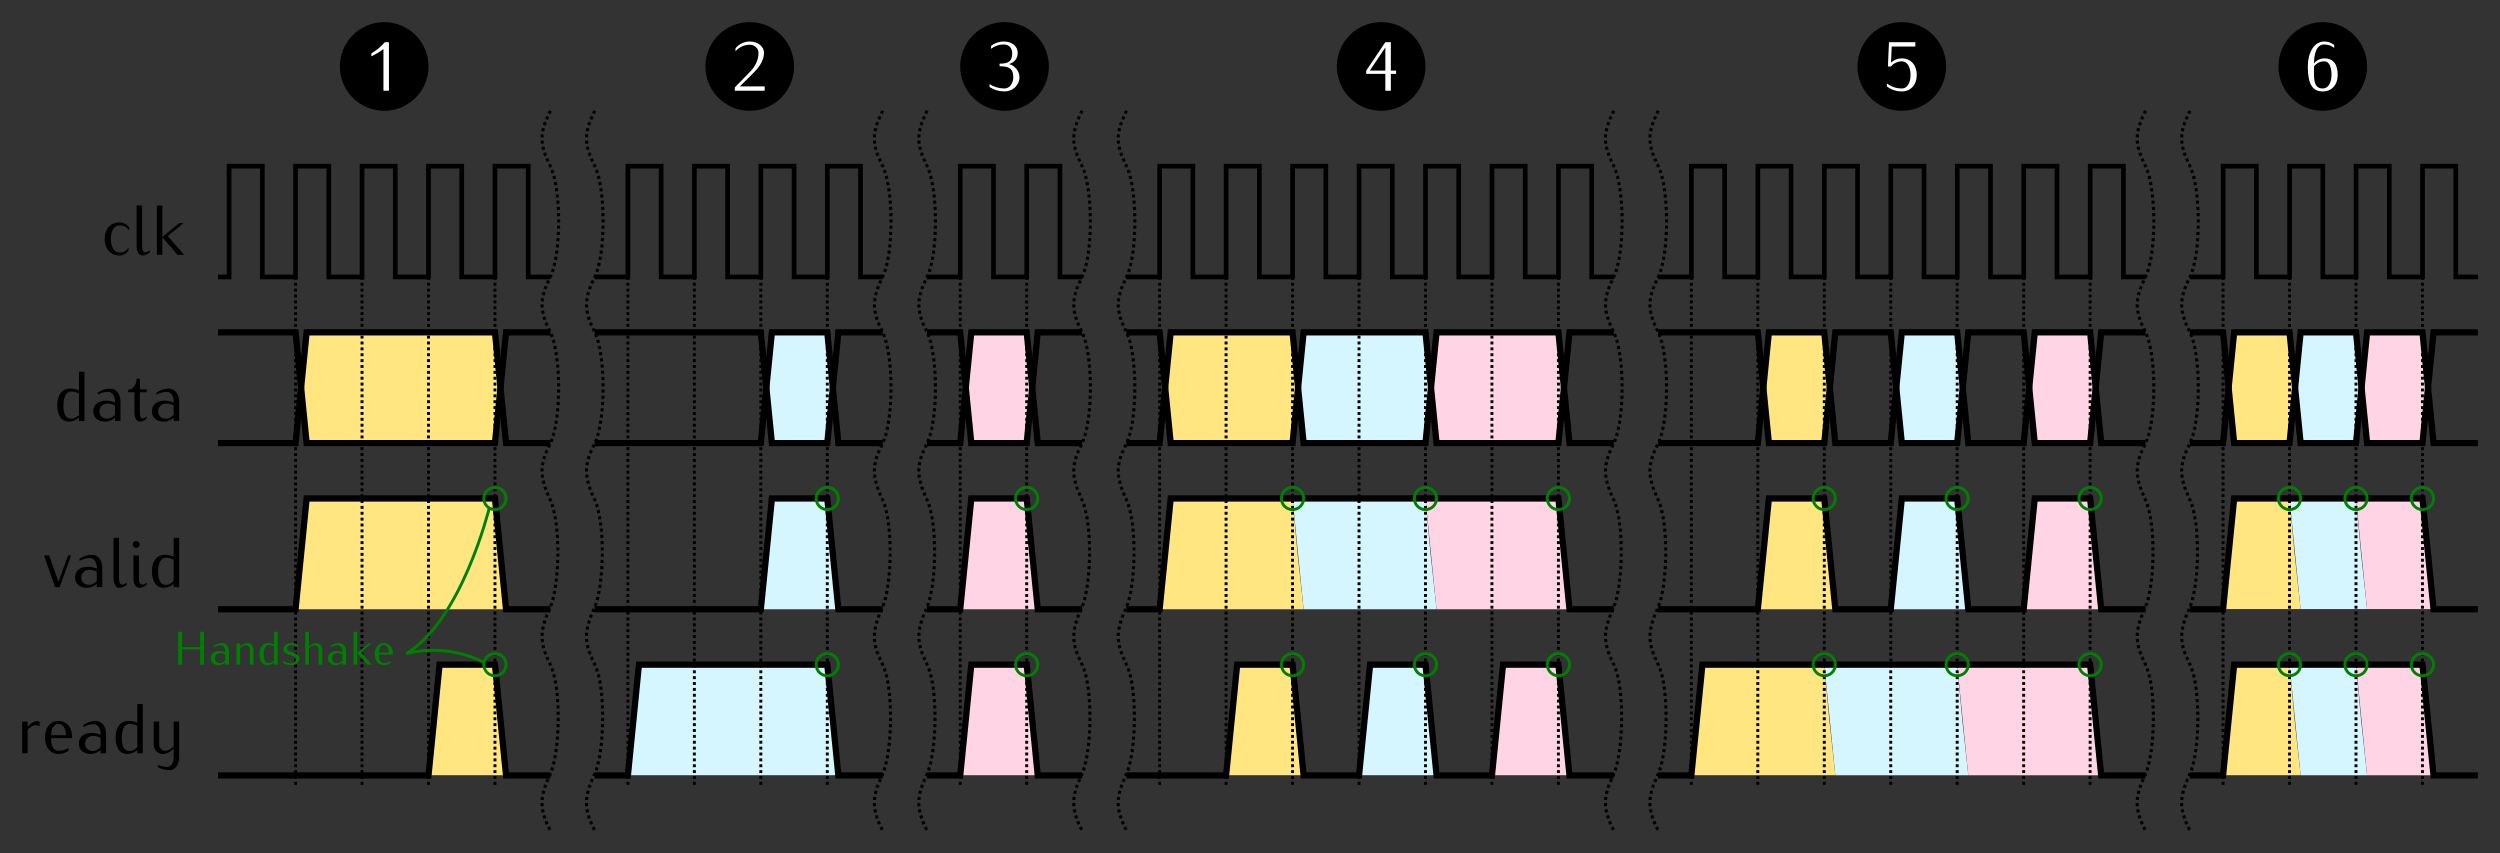 <?xml version="1.0" encoding="UTF-8" standalone="no"?>
<svg
   width="225.681mm"
   height="77mm"
   viewBox="0 0 799.658 272.835"
   id="svg2"
   version="1.1"
   xmlns="http://www.w3.org/2000/svg"
   xmlns:svg="http://www.w3.org/2000/svg"
   xmlns:rdf="http://www.w3.org/1999/02/22-rdf-syntax-ns#"
   xmlns:cc="http://creativecommons.org/ns#"
   xmlns:dc="http://purl.org/dc/elements/1.1/">
  <rect x="0" y="0" width="799.658" height="272.835" fill="#333333" stroke="none"/>
  <defs
     id="defs4" />
  <g
     id="layer1"
     transform="translate(-1.13,418.31)">
    <path
       id="path1714"
       d="m 735.236,-241.145 -1.772,-17.781 21.26,0.065 1.612,17.652 1.931,17.717 h -21.26 z"
       style="fill:#d5f6ff;fill-opacity:1;fill-rule:evenodd;stroke:none;stroke-width:1px;stroke-linecap:butt;stroke-linejoin:miter;stroke-opacity:1" />
    <path
       style="fill:#ffd5e5;fill-opacity:1;fill-rule:evenodd;stroke:none;stroke-width:1px;stroke-linecap:butt;stroke-linejoin:miter;stroke-opacity:1"
       d="m 756.496,-241.145 -1.772,-17.781 21.26,0.065 1.612,17.652 1.931,17.717 h -21.26 z"
       id="path1716" />
    <path
       style="fill:#ffe680;fill-opacity:1;fill-rule:evenodd;stroke:none;stroke-width:1px;stroke-linecap:butt;stroke-linejoin:miter;stroke-opacity:1"
       d="m 713.976,-241.145 1.772,-17.717 h 17.717 l 1.612,17.652 1.931,17.717 h -24.803 z"
       id="path1718" />
    <path
       style="fill:#d5f6ff;fill-opacity:1;fill-rule:evenodd;stroke:none;stroke-width:1px;stroke-linecap:butt;stroke-linejoin:miter;stroke-opacity:1"
       d="m 735.236,-187.995 -1.772,-17.781 21.26,0.065 1.612,17.652 1.931,17.717 h -21.26 z"
       id="path1708" />
    <path
       id="path1710"
       d="m 756.496,-187.995 -1.772,-17.781 21.26,0.065 1.612,17.652 1.931,17.717 h -21.26 z"
       style="fill:#ffd5e5;fill-opacity:1;fill-rule:evenodd;stroke:none;stroke-width:1px;stroke-linecap:butt;stroke-linejoin:miter;stroke-opacity:1" />
    <path
       id="path1712"
       d="m 713.976,-187.995 1.772,-17.717 h 17.717 l 1.612,17.652 1.931,17.717 h -24.803 z"
       style="fill:#ffe680;fill-opacity:1;fill-rule:evenodd;stroke:none;stroke-width:1px;stroke-linecap:butt;stroke-linejoin:miter;stroke-opacity:1" />
    <path
       style="fill:#ffe680;fill-opacity:1;fill-rule:evenodd;stroke:none;stroke-width:1px;stroke-linecap:butt;stroke-linejoin:miter;stroke-opacity:1"
       d="m 713.976,-294.294 1.772,-17.717 h 17.717 l 1.612,17.652 -1.612,17.781 h -17.717 z"
       id="path1702" />
    <path
       id="path1704"
       d="m 735.236,-294.294 1.772,-17.717 h 17.717 l 1.612,17.652 -1.612,17.781 h -17.717 z"
       style="fill:#d5f6ff;fill-opacity:1;fill-rule:evenodd;stroke:none;stroke-width:1px;stroke-linecap:butt;stroke-linejoin:miter;stroke-opacity:1" />
    <path
       style="fill:#ffd5e5;fill-opacity:1;fill-rule:evenodd;stroke:none;stroke-width:1px;stroke-linecap:butt;stroke-linejoin:miter;stroke-opacity:1"
       d="m 756.496,-294.294 1.772,-17.717 h 17.717 l 1.612,17.652 -1.612,17.781 h -17.717 z"
       id="path1706" />
    <path
       id="path1684"
       d="m 650.197,-294.294 1.772,-17.717 h 17.717 l 1.612,17.652 -1.612,17.781 h -17.717 z"
       style="fill:#ffd5e5;fill-opacity:1;fill-rule:evenodd;stroke:none;stroke-width:1px;stroke-linecap:butt;stroke-linejoin:miter;stroke-opacity:1" />
    <path
       style="fill:#d5f6ff;fill-opacity:1;fill-rule:evenodd;stroke:none;stroke-width:1px;stroke-linecap:butt;stroke-linejoin:miter;stroke-opacity:1"
       d="m 607.677,-294.294 1.772,-17.717 h 17.717 l 1.612,17.652 -1.612,17.781 h -17.717 z"
       id="path1686" />
    <path
       id="path1688"
       d="m 565.157,-294.294 1.772,-17.717 h 17.717 l 1.612,17.652 -1.612,17.781 h -17.717 z"
       style="fill:#ffe680;fill-opacity:1;fill-rule:evenodd;stroke:none;stroke-width:1px;stroke-linecap:butt;stroke-linejoin:miter;stroke-opacity:1" />
    <path
       id="path4612"
       style="fill:none;fill-rule:evenodd;stroke:#000000;stroke-width:1.5;stroke-linecap:butt;stroke-linejoin:miter;stroke-miterlimit:4;stroke-dasharray:none;stroke-opacity:1"
       d="m 70.866,-329.727 h 3.543 v -35.433 H 85.039 v 35.433 h 10.63 v -35.433 h 10.63 v 35.433 h 10.63 v -35.433 h 10.63 v 35.433 h 10.63 v -35.433 h 10.63 v 35.433 h 10.63 v -35.433 h 10.63 v 35.433 h 7.087 m 14.173,0 h 10.63 v -35.433 h 10.63 v 35.433 h 10.63 v -35.433 h 10.63 v 35.433 h 7.087 3.543 v -35.433 h 10.63 v 35.433 h 10.63 v -35.433 h 10.63 v 35.433 h 7.087 m 14.173,0 h 10.63 v -35.433 h 10.63 v 35.433 h 10.63 v -35.433 h 10.63 v 35.433 h 7.087 m 14.173,0 h 10.63 v -35.433 h 10.63 v 35.433 h 10.63 v -35.433 h 10.63 v 35.433 h 7.087 3.543 v -35.433 h 10.63 v 35.433 h 10.63 v -35.433 h 10.63 v 35.433 h 10.63 v -35.433 h 10.63 v 35.433 h 10.63 v -35.433 h 10.63 v 35.433 h 10.63 v -35.433 h 10.63 v 35.433 h 7.087 m 14.173,0 h 10.63 v -35.433 h 10.63 v 35.433 h 10.63 v -35.433 h 10.63 v 35.433 h 7.087 3.543 v -35.433 h 10.63 v 35.433 h 10.63 v -35.433 h 10.63 v 35.433 h 10.63 v -35.433 h 10.63 v 35.433 h 10.63 v -35.433 h 10.63 v 35.433 h 10.63 v -35.433 h 10.63 v 35.433 h 7.087 m 14.173,0 h 10.63 v -35.433 h 10.63 v 35.433 h 10.63 v -35.433 h 10.63 v 35.433 h 7.087 3.543 v -35.433 h 10.63 v 35.433 h 10.63 v -35.433 h 10.63 v 35.433 h 7.087" />
    <path
       id="path1676"
       d="m 650.197,-241.08 1.772,-17.717 h 17.717 l 1.612,17.652 1.931,17.717 h -24.803 z"
       style="fill:#ffd5e5;fill-opacity:1;fill-rule:evenodd;stroke:none;stroke-width:1px;stroke-linecap:butt;stroke-linejoin:miter;stroke-opacity:1" />
    <path
       style="fill:#d5f6ff;fill-opacity:1;fill-rule:evenodd;stroke:none;stroke-width:1px;stroke-linecap:butt;stroke-linejoin:miter;stroke-opacity:1"
       d="m 607.677,-241.08 1.772,-17.717 h 17.717 l 1.612,17.652 1.931,17.717 h -24.803 z"
       id="path1678" />
    <path
       id="path1680"
       d="m 565.158,-241.08 1.772,-17.717 h 17.717 l 1.612,17.652 1.931,17.717 h -24.803 z"
       style="fill:#ffe680;fill-opacity:1;fill-rule:evenodd;stroke:none;stroke-width:1px;stroke-linecap:butt;stroke-linejoin:miter;stroke-opacity:1" />
    <path
       id="path1670"
       d="m 586.417,-187.995 -1.772,-17.781 42.52,0.065 1.612,17.652 1.931,17.717 h -42.52 z"
       style="fill:#d5f6ff;fill-opacity:1;fill-rule:evenodd;stroke:none;stroke-width:1px;stroke-linecap:butt;stroke-linejoin:miter;stroke-opacity:1" />
    <path
       style="fill:#ffd5e5;fill-opacity:1;fill-rule:evenodd;stroke:none;stroke-width:1px;stroke-linecap:butt;stroke-linejoin:miter;stroke-opacity:1"
       d="m 628.937,-187.995 -1.772,-17.781 42.52,0.065 1.612,17.652 1.931,17.717 h -42.52 z"
       id="path1672" />
    <path
       style="fill:#ffe680;fill-opacity:1;fill-rule:evenodd;stroke:none;stroke-width:1px;stroke-linecap:butt;stroke-linejoin:miter;stroke-opacity:1"
       d="m 543.898,-187.995 1.772,-17.717 h 38.976 l 1.612,17.652 1.931,17.717 h -46.063 z"
       id="path1674" />
    <path
       style="fill:#ffd5e5;fill-opacity:1;fill-rule:evenodd;stroke:none;stroke-width:1px;stroke-linecap:butt;stroke-linejoin:miter;stroke-opacity:1"
       d="m 458.858,-294.294 1.772,-17.717 h 38.976 l 1.612,17.652 -1.612,17.781 h -38.976 z"
       id="path1652" />
    <path
       style="fill:#ffd5e5;fill-opacity:1;fill-rule:evenodd;stroke:none;stroke-width:1px;stroke-linecap:butt;stroke-linejoin:miter;stroke-opacity:1"
       d="m 480.118,-187.995 1.772,-17.717 h 17.717 l 1.612,17.652 1.931,17.717 h -24.803 z"
       id="path1650" />
    <path
       style="fill:#d5f6ff;fill-opacity:1;fill-rule:evenodd;stroke:none;stroke-width:1px;stroke-linecap:butt;stroke-linejoin:miter;stroke-opacity:1"
       d="m 416.339,-241.08 -1.772,-17.781 42.52,0.065 1.612,17.652 1.931,17.717 h -42.52 z"
       id="path1646" />
    <path
       id="path1648"
       d="m 458.858,-241.08 -1.772,-17.781 42.52,0.065 1.612,17.652 1.931,17.717 h -42.52 z"
       style="fill:#ffd5e5;fill-opacity:1;fill-rule:evenodd;stroke:none;stroke-width:1px;stroke-linecap:butt;stroke-linejoin:miter;stroke-opacity:1" />
    <path
       id="path1644"
       d="m 416.339,-294.294 1.772,-17.717 h 38.976 l 1.612,17.652 -1.612,17.781 h -38.976 z"
       style="fill:#d5f6ff;fill-opacity:1;fill-rule:evenodd;stroke:none;stroke-width:1px;stroke-linecap:butt;stroke-linejoin:miter;stroke-opacity:1" />
    <path
       id="path1642"
       d="m 437.598,-187.995 1.772,-17.717 h 17.717 l 1.612,17.652 1.931,17.717 h -24.803 z"
       style="fill:#d5f6ff;fill-opacity:1;fill-rule:evenodd;stroke:none;stroke-width:1px;stroke-linecap:butt;stroke-linejoin:miter;stroke-opacity:1" />
    <path
       style="fill:#ffe680;fill-opacity:1;fill-rule:evenodd;stroke:none;stroke-width:1px;stroke-linecap:butt;stroke-linejoin:miter;stroke-opacity:1"
       d="m 395.079,-187.995 1.772,-17.717 h 17.717 l 1.612,17.652 1.931,17.717 h -24.803 z"
       id="path1640" />
    <path
       id="path1638"
       d="m 373.819,-241.08 1.772,-17.717 h 38.976 l 1.612,17.652 1.931,17.717 h -46.063 z"
       style="fill:#ffe680;fill-opacity:1;fill-rule:evenodd;stroke:none;stroke-width:1px;stroke-linecap:butt;stroke-linejoin:miter;stroke-opacity:1" />
    <path
       style="fill:#ffe680;fill-opacity:1;fill-rule:evenodd;stroke:none;stroke-width:1px;stroke-linecap:butt;stroke-linejoin:miter;stroke-opacity:1"
       d="m 373.819,-294.294 1.772,-17.717 h 38.976 l 1.612,17.652 -1.612,17.781 h -38.976 z"
       id="path1636" />
    <path
       id="path1614"
       d="m 310.039,-187.995 1.772,-17.717 h 17.717 l 1.612,17.652 1.931,17.717 h -24.803 z"
       style="fill:#ffd5e5;fill-opacity:1;fill-rule:evenodd;stroke:none;stroke-width:1px;stroke-linecap:butt;stroke-linejoin:miter;stroke-opacity:1" />
    <path
       style="fill:#ffd5e5;fill-opacity:1;fill-rule:evenodd;stroke:none;stroke-width:1px;stroke-linecap:butt;stroke-linejoin:miter;stroke-opacity:1"
       d="m 310.039,-241.08 1.772,-17.717 h 17.717 l 1.612,17.652 1.931,17.717 h -24.803 z"
       id="path1612" />
    <path
       style="fill:#ffd5e5;fill-opacity:1;fill-rule:evenodd;stroke:none;stroke-width:1px;stroke-linecap:butt;stroke-linejoin:miter;stroke-opacity:1"
       d="m 310.039,-294.294 1.772,-17.717 h 17.717 l 1.612,17.652 -1.612,17.781 h -17.717 z"
       id="path1610" />
    <path
       id="path1604"
       d="m 246.26,-294.294 1.772,-17.717 h 17.717 l 1.612,17.652 -1.612,17.781 h -17.717 z"
       style="fill:#d5f6ff;fill-opacity:1;fill-rule:evenodd;stroke:none;stroke-width:1px;stroke-linecap:butt;stroke-linejoin:miter;stroke-opacity:1" />
    <path
       id="path1602"
       d="m 246.26,-241.08 1.772,-17.717 h 17.717 l 1.612,17.652 1.931,17.717 H 244.488 Z"
       style="fill:#d5f6ff;fill-opacity:1;fill-rule:evenodd;stroke:none;stroke-width:1px;stroke-linecap:butt;stroke-linejoin:miter;stroke-opacity:1" />
    <path
       id="path1598"
       d="m 203.74,-187.995 1.772,-17.717 h 60.236 l 1.612,17.652 1.931,17.717 h -67.323 z"
       style="fill:#d5f6ff;fill-opacity:1;fill-rule:evenodd;stroke:none;stroke-width:1px;stroke-linecap:butt;stroke-linejoin:miter;stroke-opacity:1" />
    <path
       style="fill:#ffe680;fill-opacity:1;fill-rule:evenodd;stroke:none;stroke-width:1px;stroke-linecap:butt;stroke-linejoin:miter;stroke-opacity:1"
       d="m 139.961,-187.995 1.772,-17.717 h 17.717 l 1.612,17.652 1.931,17.717 h -24.803 z"
       id="path1584" />
    <path
       id="path1582"
       d="m 97.441,-241.08 1.772,-17.717 h 60.236 l 1.612,17.652 1.931,17.717 H 95.669 Z"
       style="fill:#ffe680;fill-opacity:1;fill-rule:evenodd;stroke:none;stroke-width:1px;stroke-linecap:butt;stroke-linejoin:miter;stroke-opacity:1" />
    <path
       style="fill:#ffe680;fill-opacity:1;fill-rule:evenodd;stroke:none;stroke-width:1px;stroke-linecap:butt;stroke-linejoin:miter;stroke-opacity:1"
       d="m 97.441,-294.294 1.772,-17.717 h 60.236 l 1.612,17.652 -1.612,17.781 H 99.213 Z"
       id="path4677" />
    <path
       style="fill:none;stroke:#000000;stroke-width:2;stroke-linecap:butt;stroke-linejoin:miter;stroke-miterlimit:4;stroke-dasharray:none;stroke-opacity:1"
       d="m 70.866,-223.428 h 24.803 l 3.543,-35.433 60.236,-10e-6 3.543,35.433 14.173,2e-5 m 14.173,0 h 53.15 l 3.543,-35.433 h 17.717 l 3.543,35.433 h 14.173 m 14.173,0 h 10.63 l 3.543,-35.433 h 17.717 l 3.543,35.433 h 14.173 m 14.173,0 h 10.63 l 3.543,-35.433 h 124.016 l 3.543,35.433 h 14.173 m 14.173,0 h 31.89 l 3.543,-35.433 h 17.717 l 3.543,35.433 h 17.717 l 3.543,-35.433 h 17.717 l 3.543,35.433 h 17.717 l 3.543,-35.433 h 17.717 l 3.543,35.433 h 14.173 m 14.173,0 h 10.63 l 3.543,-35.433 h 60.236 l 3.543,35.433 h 14.173"
       id="path947" />
    <g
       aria-label="valid"
       id="text951"
       style="line-height:0%;font-family:Iwona;-inkscape-font-specification:Iwona;text-align:end;letter-spacing:0px;word-spacing:0px;text-anchor:end">
      <path
         d="m 23.899,-240.64 h -1.012 l -3.06,8.415 -2.97,-8.415 h -1.665 l 3.555,10.125 h 1.462 z"
         style="font-size:22.5px;line-height:1.25"
         id="path147" />
      <path
         d="m 33.844,-230.515 v -6.3 c 0,-2.115 -1.305,-4.05 -3.263,-4.05 -1.44,0 -2.79,0.495 -4.005,1.26 v 0.698 c 1.012,-0.562 2.138,-0.922 3.308,-0.922 1.395,0 2.205,1.485 2.205,3.015 v 0.405 c -0.877,-0.383 -1.823,-0.608 -2.768,-0.608 -2.408,0 -4.185,1.103 -4.185,3.375 0,2.16 1.575,3.353 3.848,3.353 1.147,0 2.205,-0.517 3.105,-1.238 v 1.012 z m -1.755,-1.958 c -0.675,0.675 -1.508,1.238 -2.475,1.238 -1.508,0 -2.498,-0.922 -2.498,-2.408 0,-1.373 1.125,-2.43 2.498,-2.43 0.855,0 1.71,0.225 2.475,0.608 z"
         style="font-size:22.5px;line-height:1.25"
         id="path149" />
      <path
         d="m 41.674,-231.302 v -0.675 c -0.427,0.36 -0.922,0.652 -1.485,0.652 -0.833,0 -0.99,-1.035 -0.99,-2.002 v -12.938 h -1.755 v 12.938 c 0,1.508 0.585,3.038 1.913,3.038 0.855,0 1.665,-0.427 2.317,-1.012 z"
         style="font-size:22.5px;line-height:1.25"
         id="path151" />
      <path
         d="m 48.041,-231.302 v -0.675 c -0.427,0.36 -0.922,0.652 -1.485,0.652 -0.833,0 -0.99,-1.035 -0.99,-2.002 v -7.312 h -1.755 v 7.312 c 0,1.508 0.585,3.038 1.913,3.038 0.855,0 1.665,-0.427 2.317,-1.012 z m -2.25,-12.848 c 0,-0.608 -0.495,-1.103 -1.103,-1.103 -0.608,0 -1.103,0.495 -1.103,1.103 0,0.608 0.495,1.103 1.103,1.103 0.608,0 1.103,-0.495 1.103,-1.103 z"
         style="font-size:22.5px;line-height:1.25"
         id="path153" />
      <path
         d="m 58.436,-230.515 v -15.75 h -1.755 v 6.008 c -0.877,-0.383 -1.823,-0.608 -2.768,-0.608 -2.812,0 -4.185,2.25 -4.185,5.287 0,2.993 1.125,5.287 3.848,5.287 1.147,0 2.205,-0.517 3.105,-1.238 v 1.012 z m -1.755,-1.958 c -0.675,0.675 -1.508,1.238 -2.475,1.238 -2.047,0 -2.498,-1.98 -2.498,-4.343 0,-2.115 0.652,-4.343 2.498,-4.343 0.855,0 1.71,0.225 2.475,0.608 z"
         style="font-size:22.5px;line-height:1.25"
         id="path155" />
    </g>
    <path
       style="fill:none;fill-rule:evenodd;stroke:#000000;stroke-width:1;stroke-linecap:butt;stroke-linejoin:miter;stroke-miterlimit:4;stroke-dasharray:1, 1;stroke-dashoffset:0;stroke-opacity:1"
       d="m 177.165,-382.877 c -3.543,7.087 -3.543,10.63 0,17.717 3.543,7.087 3.543,28.346 0,35.433 -3.543,7.087 -3.543,10.63 0,17.717 3.543,7.087 3.543,28.346 0,35.433 -3.543,7.087 -3.543,10.63 -0.047,18.09 3.496,7.46 3.051,27.702 -0.099,34.652 -3.397,7.494 -3.325,11.181 0.147,18.124 3.543,7.087 3.194,28.172 -0.127,35.243 -3.417,7.277 -3.417,10.82 0.127,17.907"
       id="path967" />
    <g
       aria-label="clk"
       id="text158"
       style="line-height:0%;font-family:Iwona;-inkscape-font-specification:Iwona;text-align:end;letter-spacing:0px;word-spacing:0px;text-anchor:end">
      <path
         d="m 42.461,-344.599 v -0.945 c -0.72,-1.012 -1.89,-1.62 -3.15,-1.62 -2.812,0 -4.702,2.115 -4.702,5.287 0,3.172 1.89,5.287 4.702,5.287 1.17,0 2.272,-0.585 2.925,-1.552 v -0.945 c -0.765,1.147 -1.552,1.552 -2.925,1.552 -1.62,0 -2.723,-1.732 -2.723,-4.343 0,-2.61 1.103,-4.343 2.723,-4.343 1.395,0 2.34,0.495 3.15,1.62 z"
         style="font-size:22.5px;line-height:1.25"
         id="path158" />
      <path
         d="m 49.054,-337.602 v -0.675 c -0.427,0.36 -0.922,0.652 -1.485,0.652 -0.833,0 -0.99,-1.035 -0.99,-2.002 v -12.938 h -1.755 v 12.938 c 0,1.508 0.585,3.038 1.913,3.038 0.855,0 1.665,-0.427 2.317,-1.012 z"
         style="font-size:22.5px;line-height:1.25"
         id="path161" />
      <path
         d="m 60.011,-336.814 -5.22,-6.008 5.04,-4.117 h -1.395 l -5.378,4.41 v -10.035 h -1.755 v 15.75 h 1.755 v -5.603 l 4.86,5.603 z"
         style="font-size:22.5px;line-height:1.25"
         id="path163" />
    </g>
    <path
       id="path160"
       d="m 70.866,-170.279 h 67.323 l 3.543,-35.433 17.717,-1e-5 3.543,35.433 14.173,3e-5 m 14.173,0 10.63,-3e-5 3.53,-35.433 h 60.25 l 3.543,35.433 h 14.173 m 14.173,0 h 10.63 l 3.543,-35.433 h 17.717 l 3.543,35.433 h 14.173 m 14.173,0 h 31.89 l 3.543,-35.433 h 17.717 l 3.543,35.433 h 17.717 l 3.543,-35.433 h 17.717 l 3.543,35.433 h 17.717 l 3.543,-35.433 h 17.717 l 3.543,35.433 h 14.173 m 14.173,0 H 542.126 l 3.543,-35.433 h 124.016 l 3.543,35.433 h 14.173 m 14.173,0 h 10.63 l 3.543,-35.433 h 60.236 l 3.543,35.433 h 14.173"
       style="fill:none;stroke:#000000;stroke-width:2;stroke-linecap:butt;stroke-linejoin:miter;stroke-miterlimit:4;stroke-dasharray:none;stroke-opacity:1" />
    <g
       aria-label="ready"
       id="text164"
       style="line-height:0%;font-family:Iwona;-inkscape-font-specification:Iwona;text-align:end;letter-spacing:0px;word-spacing:0px;text-anchor:end">
      <path
         d="m 13.819,-186.095 v -1.395 c -0.247,-0.09 -0.517,-0.158 -0.765,-0.158 -1.26,0 -2.272,0.877 -3.083,1.845 v -1.688 h -1.755 v 10.125 h 1.755 v -7.492 c 0.675,-0.787 1.53,-1.462 2.565,-1.462 0.427,0 0.877,0.09 1.282,0.225 z"
         style="font-size:22.5px;line-height:1.25"
         id="path166" />
      <path
         d="m 24.214,-182.203 v -0.225 c 0,-3.172 -1.732,-5.287 -4.343,-5.287 -2.632,0 -4.365,2.115 -4.365,5.287 0,3.172 1.732,5.287 4.365,5.287 1.125,0 2.228,-0.36 3.15,-1.012 v -0.945 c -1.058,0.675 -1.913,0.922 -3.15,0.922 -1.913,0 -2.385,-1.823 -2.385,-4.027 z m -1.98,-0.945 h -4.747 c 0,-1.8 0.765,-3.623 2.385,-3.623 1.597,0 2.362,1.823 2.362,3.623 z"
         style="font-size:22.5px;line-height:1.25"
         id="path168" />
      <path
         d="m 35.059,-177.365 v -6.3 c 0,-2.115 -1.305,-4.05 -3.263,-4.05 -1.44,0 -2.79,0.495 -4.005,1.26 v 0.698 c 1.012,-0.562 2.138,-0.922 3.308,-0.922 1.395,0 2.205,1.485 2.205,3.015 v 0.405 c -0.877,-0.383 -1.823,-0.608 -2.768,-0.608 -2.408,0 -4.185,1.103 -4.185,3.375 0,2.16 1.575,3.353 3.848,3.353 1.147,0 2.205,-0.517 3.105,-1.238 v 1.012 z m -1.755,-1.958 c -0.675,0.675 -1.508,1.238 -2.475,1.238 -1.508,0 -2.498,-0.922 -2.498,-2.408 0,-1.373 1.125,-2.43 2.498,-2.43 0.855,0 1.71,0.225 2.475,0.608 z"
         style="font-size:22.5px;line-height:1.25"
         id="path170" />
      <path
         d="m 46.804,-177.365 v -15.75 h -1.755 v 6.008 c -0.877,-0.383 -1.823,-0.608 -2.768,-0.608 -2.812,0 -4.185,2.25 -4.185,5.287 0,2.993 1.125,5.287 3.848,5.287 1.147,0 2.205,-0.517 3.105,-1.238 v 1.012 z m -1.755,-1.958 c -0.675,0.675 -1.508,1.238 -2.475,1.238 -2.047,0 -2.498,-1.98 -2.498,-4.343 0,-2.115 0.652,-4.343 2.498,-4.343 0.855,0 1.71,0.225 2.475,0.608 z"
         style="font-size:22.5px;line-height:1.25"
         id="path172" />
      <path
         d="m 58.436,-176.015 v -11.475 h -1.755 v 7.942 c -0.765,0.765 -1.71,1.373 -2.768,1.373 -1.058,0 -1.867,-0.922 -1.867,-2.002 v -7.312 h -1.755 v 7.312 c 0,1.643 1.26,3.038 2.88,3.038 1.35,0 2.542,-0.765 3.51,-1.71 v 2.835 c 0,1.508 -0.675,3.015 -2.025,3.015 -1.058,0 -2.07,-0.225 -3.038,-0.608 v 0.698 c 1.147,0.585 2.43,0.945 3.735,0.945 1.913,0 3.083,-1.98 3.083,-4.05 z"
         style="font-size:22.5px;line-height:1.25"
         id="path174" />
    </g>
    <path
       style="fill:none;fill-rule:evenodd;stroke:#000000;stroke-width:0.939;stroke-linecap:butt;stroke-linejoin:miter;stroke-miterlimit:4;stroke-dasharray:0.939, 0.939;stroke-dashoffset:0;stroke-opacity:1"
       d="m 138.189,-329.727 v 162.992"
       id="path759" />
    <path
       id="path1566"
       d="m 116.929,-329.727 v 162.992"
       style="fill:none;fill-rule:evenodd;stroke:#000000;stroke-width:0.939;stroke-linecap:butt;stroke-linejoin:miter;stroke-miterlimit:4;stroke-dasharray:0.939, 0.939;stroke-dashoffset:0;stroke-opacity:1" />
    <path
       style="fill:none;fill-rule:evenodd;stroke:#000000;stroke-width:0.939;stroke-linecap:butt;stroke-linejoin:miter;stroke-miterlimit:4;stroke-dasharray:0.939, 0.939;stroke-dashoffset:0;stroke-opacity:1"
       d="m 95.669,-329.727 v 162.992"
       id="path1568" />
    <path
       style="fill:none;stroke:#000000;stroke-width:2;stroke-linecap:butt;stroke-linejoin:miter;stroke-miterlimit:4;stroke-dasharray:none;stroke-opacity:1"
       d="m 70.866,-312.011 h 24.803 l 3.543,35.433 60.236,1e-5 3.543,-35.433 h 14.173 m 14.173,0 h 53.15 l 3.543,35.433 h 17.717 l 3.543,-35.433 h 14.173 m 14.173,0 h 10.63 l 3.543,35.433 h 17.717 l 3.543,-35.433 h 14.173 m 14.173,0 h 10.63 l 3.543,35.433 h 38.976 l 3.543,-35.433 h 38.976 l 3.543,35.433 h 38.976 l 3.543,-35.433 h 14.173 m 14.173,0 h 31.89 l 3.543,35.433 h 17.717 l 3.543,-35.433 h 17.717 l 3.543,35.433 h 17.717 l 3.543,-35.433 h 17.717 l 3.543,35.433 h 17.717 l 3.543,-35.433 h 14.173 m 14.173,0 h 10.63 l 3.543,35.433 h 17.717 l 3.543,-35.433 h 17.717 l 3.543,35.433 h 17.717 l 3.543,-35.433 h 14.173"
       id="path1576" />
    <g
       aria-label="data"
       id="text1580"
       style="line-height:0%;font-family:Iwona;-inkscape-font-specification:Iwona;text-align:end;letter-spacing:0px;word-spacing:0px;text-anchor:end">
      <path
         d="m 28.151,-283.664 v -15.75 h -1.755 v 6.008 c -0.877,-0.383 -1.823,-0.608 -2.768,-0.608 -2.812,0 -4.185,2.25 -4.185,5.287 0,2.993 1.125,5.287 3.848,5.287 1.147,0 2.205,-0.517 3.105,-1.238 v 1.012 z m -1.755,-1.958 c -0.675,0.675 -1.508,1.238 -2.475,1.238 -2.047,0 -2.498,-1.98 -2.498,-4.343 0,-2.115 0.652,-4.343 2.498,-4.343 0.855,0 1.71,0.225 2.475,0.608 z"
         style="font-size:22.5px;line-height:1.25"
         id="path177" />
      <path
         d="m 39.671,-283.664 v -6.3 c 0,-2.115 -1.305,-4.05 -3.263,-4.05 -1.44,0 -2.79,0.495 -4.005,1.26 v 0.698 c 1.012,-0.562 2.138,-0.922 3.308,-0.922 1.395,0 2.205,1.485 2.205,3.015 v 0.405 c -0.877,-0.383 -1.823,-0.608 -2.768,-0.608 -2.408,0 -4.185,1.103 -4.185,3.375 0,2.16 1.575,3.353 3.848,3.353 1.147,0 2.205,-0.517 3.105,-1.238 v 1.012 z m -1.755,-1.958 c -0.675,0.675 -1.508,1.238 -2.475,1.238 -1.508,0 -2.498,-0.922 -2.498,-2.408 0,-1.373 1.125,-2.43 2.498,-2.43 0.855,0 1.71,0.225 2.475,0.608 z"
         style="font-size:22.5px;line-height:1.25"
         id="path179" />
      <path
         d="m 48.041,-284.452 v -0.675 c -0.36,0.36 -0.787,0.652 -1.305,0.652 -0.81,0 -0.855,-1.058 -0.855,-2.002 v -6.367 h 2.16 v -0.945 h -2.16 v -3.375 h -1.058 c 0,1.8 -1.035,3.487 -2.678,3.487 v 0.833 h 1.98 v 6.367 c 0,1.485 0.472,3.038 1.755,3.038 0.833,0 1.552,-0.45 2.16,-1.012 z"
         style="font-size:22.5px;line-height:1.25"
         id="path181" />
      <path
         d="m 58.436,-283.664 v -6.3 c 0,-2.115 -1.305,-4.05 -3.263,-4.05 -1.44,0 -2.79,0.495 -4.005,1.26 v 0.698 c 1.012,-0.562 2.138,-0.922 3.308,-0.922 1.395,0 2.205,1.485 2.205,3.015 v 0.405 c -0.877,-0.383 -1.823,-0.608 -2.768,-0.608 -2.408,0 -4.185,1.103 -4.185,3.375 0,2.16 1.575,3.353 3.848,3.353 1.147,0 2.205,-0.517 3.105,-1.238 v 1.012 z m -1.755,-1.958 c -0.675,0.675 -1.508,1.238 -2.475,1.238 -1.508,0 -2.498,-0.922 -2.498,-2.408 0,-1.373 1.125,-2.43 2.498,-2.43 0.855,0 1.71,0.225 2.475,0.608 z"
         style="font-size:22.5px;line-height:1.25"
         id="path183" />
    </g>
    <path
       id="path1586"
       d="m 159.449,-329.727 v 162.992"
       style="fill:none;fill-rule:evenodd;stroke:#000000;stroke-width:0.939;stroke-linecap:butt;stroke-linejoin:miter;stroke-miterlimit:4;stroke-dasharray:0.939, 0.939;stroke-dashoffset:0;stroke-opacity:1" />
    <path
       style="fill:none;fill-rule:evenodd;stroke:#000000;stroke-width:0.939;stroke-linecap:butt;stroke-linejoin:miter;stroke-miterlimit:4;stroke-dasharray:0.939, 0.939;stroke-dashoffset:0;stroke-opacity:1"
       d="m 201.969,-329.727 v 162.992"
       id="path1588" />
    <path
       id="path1592"
       d="m 223.228,-329.727 v 162.992"
       style="fill:none;fill-rule:evenodd;stroke:#000000;stroke-width:0.939;stroke-linecap:butt;stroke-linejoin:miter;stroke-miterlimit:4;stroke-dasharray:0.939, 0.939;stroke-dashoffset:0;stroke-opacity:1" />
    <path
       style="fill:none;fill-rule:evenodd;stroke:#000000;stroke-width:0.939;stroke-linecap:butt;stroke-linejoin:miter;stroke-miterlimit:4;stroke-dasharray:0.939, 0.939;stroke-dashoffset:0;stroke-opacity:1"
       d="m 244.488,-329.727 v 162.992"
       id="path1594" />
    <path
       id="path1596"
       d="m 265.748,-329.727 v 162.992"
       style="fill:none;fill-rule:evenodd;stroke:#000000;stroke-width:0.939;stroke-linecap:butt;stroke-linejoin:miter;stroke-miterlimit:4;stroke-dasharray:0.939, 0.939;stroke-dashoffset:0;stroke-opacity:1" />
    <path
       id="path1606"
       d="m 308.268,-329.727 v 162.992"
       style="fill:none;fill-rule:evenodd;stroke:#000000;stroke-width:0.939;stroke-linecap:butt;stroke-linejoin:miter;stroke-miterlimit:4;stroke-dasharray:0.939, 0.939;stroke-dashoffset:0;stroke-opacity:1" />
    <path
       style="fill:none;fill-rule:evenodd;stroke:#000000;stroke-width:0.939;stroke-linecap:butt;stroke-linejoin:miter;stroke-miterlimit:4;stroke-dasharray:0.939, 0.939;stroke-dashoffset:0;stroke-opacity:1"
       d="m 329.528,-329.727 v 162.992"
       id="path1608" />
    <path
       id="path1618"
       d="m 372.047,-329.727 v 162.992"
       style="fill:none;fill-rule:evenodd;stroke:#000000;stroke-width:0.939;stroke-linecap:butt;stroke-linejoin:miter;stroke-miterlimit:4;stroke-dasharray:0.939, 0.939;stroke-dashoffset:0;stroke-opacity:1" />
    <path
       style="fill:none;fill-rule:evenodd;stroke:#000000;stroke-width:0.939;stroke-linecap:butt;stroke-linejoin:miter;stroke-miterlimit:4;stroke-dasharray:0.939, 0.939;stroke-dashoffset:0;stroke-opacity:1"
       d="m 393.307,-329.727 v 162.992"
       id="path1620" />
    <path
       id="path1622"
       d="m 414.567,-329.727 v 162.992"
       style="fill:none;fill-rule:evenodd;stroke:#000000;stroke-width:0.939;stroke-linecap:butt;stroke-linejoin:miter;stroke-miterlimit:4;stroke-dasharray:0.939, 0.939;stroke-dashoffset:0;stroke-opacity:1" />
    <path
       style="fill:none;fill-rule:evenodd;stroke:#000000;stroke-width:0.939;stroke-linecap:butt;stroke-linejoin:miter;stroke-miterlimit:4;stroke-dasharray:0.939, 0.939;stroke-dashoffset:0;stroke-opacity:1"
       d="m 435.827,-329.727 v 162.992"
       id="path1624" />
    <path
       style="fill:none;fill-rule:evenodd;stroke:#000000;stroke-width:0.939;stroke-linecap:butt;stroke-linejoin:miter;stroke-miterlimit:4;stroke-dasharray:0.939, 0.939;stroke-dashoffset:0;stroke-opacity:1"
       d="m 457.087,-329.727 v 162.992"
       id="path1628" />
    <path
       id="path1630"
       d="m 478.346,-329.727 v 162.992"
       style="fill:none;fill-rule:evenodd;stroke:#000000;stroke-width:0.939;stroke-linecap:butt;stroke-linejoin:miter;stroke-miterlimit:4;stroke-dasharray:0.939, 0.939;stroke-dashoffset:0;stroke-opacity:1" />
    <path
       id="path1632"
       d="m 499.606,-329.727 v 162.992"
       style="fill:none;fill-rule:evenodd;stroke:#000000;stroke-width:0.939;stroke-linecap:butt;stroke-linejoin:miter;stroke-miterlimit:4;stroke-dasharray:0.939, 0.939;stroke-dashoffset:0;stroke-opacity:1" />
    <path
       style="fill:none;fill-rule:evenodd;stroke:#000000;stroke-width:0.939;stroke-linecap:butt;stroke-linejoin:miter;stroke-miterlimit:4;stroke-dasharray:0.939, 0.939;stroke-dashoffset:0;stroke-opacity:1"
       d="m 542.126,-329.727 v 162.992"
       id="path1634" />
    <path
       id="path1658"
       d="m 563.386,-329.727 v 162.992"
       style="fill:none;fill-rule:evenodd;stroke:#000000;stroke-width:0.939;stroke-linecap:butt;stroke-linejoin:miter;stroke-miterlimit:4;stroke-dasharray:0.939, 0.939;stroke-dashoffset:0;stroke-opacity:1" />
    <path
       id="path1660"
       d="m 584.646,-329.727 v 162.992"
       style="fill:none;fill-rule:evenodd;stroke:#000000;stroke-width:0.939;stroke-linecap:butt;stroke-linejoin:miter;stroke-miterlimit:4;stroke-dasharray:0.939, 0.939;stroke-dashoffset:0;stroke-opacity:1" />
    <path
       style="fill:none;fill-rule:evenodd;stroke:#000000;stroke-width:0.939;stroke-linecap:butt;stroke-linejoin:miter;stroke-miterlimit:4;stroke-dasharray:0.939, 0.939;stroke-dashoffset:0;stroke-opacity:1"
       d="m 605.906,-329.727 v 162.992"
       id="path1662" />
    <path
       style="fill:none;fill-rule:evenodd;stroke:#000000;stroke-width:0.939;stroke-linecap:butt;stroke-linejoin:miter;stroke-miterlimit:4;stroke-dasharray:0.939, 0.939;stroke-dashoffset:0;stroke-opacity:1"
       d="m 627.165,-329.727 v 162.992"
       id="path1664" />
    <path
       style="fill:none;fill-rule:evenodd;stroke:#000000;stroke-width:0.939;stroke-linecap:butt;stroke-linejoin:miter;stroke-miterlimit:4;stroke-dasharray:0.939, 0.939;stroke-dashoffset:0;stroke-opacity:1"
       d="m 648.425,-329.727 v 162.992"
       id="path1666" />
    <path
       id="path1668"
       d="m 669.685,-329.727 v 162.992"
       style="fill:none;fill-rule:evenodd;stroke:#000000;stroke-width:0.939;stroke-linecap:butt;stroke-linejoin:miter;stroke-miterlimit:4;stroke-dasharray:0.939, 0.939;stroke-dashoffset:0;stroke-opacity:1" />
    <path
       style="fill:none;fill-rule:evenodd;stroke:#000000;stroke-width:0.939;stroke-linecap:butt;stroke-linejoin:miter;stroke-miterlimit:4;stroke-dasharray:0.939, 0.939;stroke-dashoffset:0;stroke-opacity:1"
       d="m 712.205,-329.727 v 162.992"
       id="path1690" />
    <path
       style="fill:none;fill-rule:evenodd;stroke:#000000;stroke-width:0.939;stroke-linecap:butt;stroke-linejoin:miter;stroke-miterlimit:4;stroke-dasharray:0.939, 0.939;stroke-dashoffset:0;stroke-opacity:1"
       d="m 733.465,-329.727 v 162.992"
       id="path1692" />
    <path
       id="path1694"
       d="m 754.724,-329.727 v 162.992"
       style="fill:none;fill-rule:evenodd;stroke:#000000;stroke-width:0.939;stroke-linecap:butt;stroke-linejoin:miter;stroke-miterlimit:4;stroke-dasharray:0.939, 0.939;stroke-dashoffset:0;stroke-opacity:1" />
    <path
       id="path1696"
       d="m 775.984,-329.727 v 162.992"
       style="fill:none;fill-rule:evenodd;stroke:#000000;stroke-width:0.939;stroke-linecap:butt;stroke-linejoin:miter;stroke-miterlimit:4;stroke-dasharray:0.939, 0.939;stroke-dashoffset:0;stroke-opacity:1" />
    <path
       id="path1700"
       d="m 70.866,-276.578 h 24.803 l 3.543,-35.433 60.236,-10e-6 3.543,35.433 h 14.173 m 14.173,0 h 53.15 l 3.543,-35.433 h 17.717 l 3.543,35.433 h 14.173 m 14.173,0 h 10.63 l 3.543,-35.433 h 17.717 l 3.543,35.433 h 14.173 m 14.173,0 h 10.63 l 3.543,-35.433 h 38.976 l 3.543,35.433 h 38.976 l 3.543,-35.433 h 38.976 l 3.543,35.433 h 14.173 m 14.173,0 h 31.89 l 3.543,-35.433 h 17.717 l 3.543,35.433 h 17.717 l 3.543,-35.433 h 17.717 l 3.543,35.433 h 17.717 l 3.543,-35.433 h 17.717 l 3.543,35.433 h 14.173 m 14.173,0 h 10.63 l 3.543,-35.433 h 17.717 l 3.543,35.433 h 17.717 l 3.543,-35.433 h 17.717 l 3.543,35.433 h 14.173"
       style="fill:none;stroke:#000000;stroke-width:2;stroke-linecap:butt;stroke-linejoin:miter;stroke-miterlimit:4;stroke-dasharray:none;stroke-opacity:1" />
    <path
       id="path1720"
       d="m 191.386,-382.877 c -3.543,7.087 -3.543,10.63 0,17.717 3.543,7.087 3.543,28.346 0,35.433 -3.543,7.087 -3.543,10.63 0,17.717 3.543,7.087 3.543,28.346 0,35.433 -3.543,7.087 -3.543,10.63 -0.047,18.09 3.496,7.46 3.051,27.702 -0.099,34.652 -3.397,7.494 -3.325,11.181 0.147,18.124 3.543,7.087 3.194,28.172 -0.127,35.243 -3.417,7.277 -3.417,10.82 0.127,17.907"
       style="fill:none;fill-rule:evenodd;stroke:#000000;stroke-width:1;stroke-linecap:butt;stroke-linejoin:miter;stroke-miterlimit:4;stroke-dasharray:1, 1;stroke-dashoffset:0;stroke-opacity:1" />
    <path
       id="path1722"
       d="m 283.465,-382.877 c -3.543,7.087 -3.543,10.63 0,17.717 3.543,7.087 3.543,28.346 0,35.433 -3.543,7.087 -3.543,10.63 0,17.717 3.543,7.087 3.543,28.346 0,35.433 -3.543,7.087 -3.543,10.63 -0.047,18.09 3.496,7.46 3.051,27.702 -0.099,34.652 -3.397,7.494 -3.325,11.181 0.147,18.124 3.543,7.087 3.194,28.172 -0.127,35.243 -3.417,7.277 -3.417,10.82 0.127,17.907"
       style="fill:none;fill-rule:evenodd;stroke:#000000;stroke-width:1;stroke-linecap:butt;stroke-linejoin:miter;stroke-miterlimit:4;stroke-dasharray:1, 1;stroke-dashoffset:0;stroke-opacity:1" />
    <path
       style="fill:none;fill-rule:evenodd;stroke:#000000;stroke-width:1;stroke-linecap:butt;stroke-linejoin:miter;stroke-miterlimit:4;stroke-dasharray:1, 1;stroke-dashoffset:0;stroke-opacity:1"
       d="m 297.685,-382.877 c -3.543,7.087 -3.543,10.63 0,17.717 3.543,7.087 3.543,28.346 0,35.433 -3.543,7.087 -3.543,10.63 0,17.717 3.543,7.087 3.543,28.346 0,35.433 -3.543,7.087 -3.543,10.63 -0.047,18.09 3.496,7.46 3.051,27.702 -0.099,34.652 -3.397,7.494 -3.325,11.181 0.147,18.124 3.543,7.087 3.194,28.172 -0.127,35.243 -3.417,7.277 -3.417,10.82 0.127,17.907"
       id="path1724" />
    <path
       style="fill:none;fill-rule:evenodd;stroke:#000000;stroke-width:1;stroke-linecap:butt;stroke-linejoin:miter;stroke-miterlimit:4;stroke-dasharray:1, 1;stroke-dashoffset:0;stroke-opacity:1"
       d="m 347.244,-382.877 c -3.543,7.087 -3.543,10.63 0,17.717 3.543,7.087 3.543,28.346 0,35.433 -3.543,7.087 -3.543,10.63 0,17.717 3.543,7.087 3.543,28.346 0,35.433 -3.543,7.087 -3.543,10.63 -0.047,18.09 3.496,7.46 3.051,27.702 -0.099,34.652 -3.397,7.494 -3.325,11.181 0.147,18.124 3.543,7.087 3.194,28.172 -0.127,35.243 -3.417,7.277 -3.417,10.82 0.127,17.907"
       id="path1726" />
    <path
       id="path1728"
       d="m 361.465,-382.877 c -3.543,7.087 -3.543,10.63 0,17.717 3.543,7.087 3.543,28.346 0,35.433 -3.543,7.087 -3.543,10.63 0,17.717 3.543,7.087 3.543,28.346 0,35.433 -3.543,7.087 -3.543,10.63 -0.047,18.09 3.496,7.46 3.051,27.702 -0.099,34.652 -3.397,7.494 -3.325,11.181 0.147,18.124 3.543,7.087 3.194,28.172 -0.127,35.243 -3.417,7.277 -3.417,10.82 0.127,17.907"
       style="fill:none;fill-rule:evenodd;stroke:#000000;stroke-width:1;stroke-linecap:butt;stroke-linejoin:miter;stroke-miterlimit:4;stroke-dasharray:1, 1;stroke-dashoffset:0;stroke-opacity:1" />
    <path
       id="path1730"
       d="m 517.323,-382.877 c -3.543,7.087 -3.543,10.63 0,17.717 3.543,7.087 3.543,28.346 0,35.433 -3.543,7.087 -3.543,10.63 0,17.717 3.543,7.087 3.543,28.346 0,35.433 -3.543,7.087 -3.543,10.63 -0.047,18.09 3.496,7.46 3.051,27.702 -0.099,34.652 -3.397,7.494 -3.325,11.181 0.147,18.124 3.543,7.087 3.194,28.172 -0.127,35.243 -3.417,7.277 -3.417,10.82 0.127,17.907"
       style="fill:none;fill-rule:evenodd;stroke:#000000;stroke-width:1;stroke-linecap:butt;stroke-linejoin:miter;stroke-miterlimit:4;stroke-dasharray:1, 1;stroke-dashoffset:0;stroke-opacity:1" />
    <path
       style="fill:none;fill-rule:evenodd;stroke:#000000;stroke-width:1;stroke-linecap:butt;stroke-linejoin:miter;stroke-miterlimit:4;stroke-dasharray:1, 1;stroke-dashoffset:0;stroke-opacity:1"
       d="m 531.543,-382.877 c -3.543,7.087 -3.543,10.63 0,17.717 3.543,7.087 3.543,28.346 0,35.433 -3.543,7.087 -3.543,10.63 0,17.717 3.543,7.087 3.543,28.346 0,35.433 -3.543,7.087 -3.543,10.63 -0.047,18.09 3.496,7.46 3.051,27.702 -0.099,34.652 -3.397,7.494 -3.325,11.181 0.147,18.124 3.543,7.087 3.194,28.172 -0.127,35.243 -3.417,7.277 -3.417,10.82 0.127,17.907"
       id="path1732" />
    <path
       style="fill:none;fill-rule:evenodd;stroke:#000000;stroke-width:1;stroke-linecap:butt;stroke-linejoin:miter;stroke-miterlimit:4;stroke-dasharray:1, 1;stroke-dashoffset:0;stroke-opacity:1"
       d="m 687.402,-382.877 c -3.543,7.087 -3.543,10.63 0,17.717 3.543,7.087 3.543,28.346 0,35.433 -3.543,7.087 -3.543,10.63 0,17.717 3.543,7.087 3.543,28.346 0,35.433 -3.543,7.087 -3.543,10.63 -0.047,18.09 3.496,7.46 3.051,27.702 -0.099,34.652 -3.397,7.494 -3.325,11.181 0.147,18.124 3.543,7.087 3.194,28.172 -0.127,35.243 -3.417,7.277 -3.417,10.82 0.127,17.907"
       id="path1734" />
    <path
       id="path1736"
       d="m 701.622,-382.877 c -3.543,7.087 -3.543,10.63 0,17.717 3.543,7.087 3.543,28.346 0,35.433 -3.543,7.087 -3.543,10.63 0,17.717 3.543,7.087 3.543,28.346 0,35.433 -3.543,7.087 -3.543,10.63 -0.047,18.09 3.496,7.46 3.051,27.702 -0.099,34.652 -3.397,7.494 -3.325,11.181 0.147,18.124 3.543,7.087 3.194,28.172 -0.127,35.243 -3.417,7.277 -3.417,10.82 0.127,17.907"
       style="fill:none;fill-rule:evenodd;stroke:#000000;stroke-width:1;stroke-linecap:butt;stroke-linejoin:miter;stroke-miterlimit:4;stroke-dasharray:1, 1;stroke-dashoffset:0;stroke-opacity:1" />
    <path
       id="path1740"
       style="opacity:1;fill:none;stroke:#008000;stroke-width:0.938"
       d="m 162.992,-258.861 a 3.543,3.543 0 0 1 -3.543,3.543 3.543,3.543 0 0 1 -3.543,-3.543 3.543,3.543 0 0 1 3.543,-3.543 3.543,3.543 0 0 1 3.543,3.543 z" />
    <path
       id="circle1742"
       style="opacity:1;fill:none;stroke:#008000;stroke-width:0.938"
       d="m 162.992,-205.712 a 3.543,3.543 0 0 1 -3.543,3.543 3.543,3.543 0 0 1 -3.543,-3.543 3.543,3.543 0 0 1 3.543,-3.543 3.543,3.543 0 0 1 3.543,3.543 z" />
    <path
       id="circle1744"
       style="opacity:1;fill:none;stroke:#008000;stroke-width:0.938"
       d="m 269.291,-258.861 a 3.543,3.543 0 0 1 -3.543,3.543 3.543,3.543 0 0 1 -3.543,-3.543 3.543,3.543 0 0 1 3.543,-3.543 3.543,3.543 0 0 1 3.543,3.543 z" />
    <path
       id="circle1746"
       style="opacity:1;fill:none;stroke:#008000;stroke-width:0.938"
       d="m 269.291,-205.712 a 3.543,3.543 0 0 1 -3.543,3.543 3.543,3.543 0 0 1 -3.543,-3.543 3.543,3.543 0 0 1 3.543,-3.543 3.543,3.543 0 0 1 3.543,3.543 z" />
    <path
       id="circle1748"
       style="opacity:1;fill:none;stroke:#008000;stroke-width:0.938"
       d="m 333.071,-258.861 a 3.543,3.543 0 0 1 -3.543,3.543 3.543,3.543 0 0 1 -3.543,-3.543 3.543,3.543 0 0 1 3.543,-3.543 3.543,3.543 0 0 1 3.543,3.543 z" />
    <path
       id="circle1750"
       style="opacity:1;fill:none;stroke:#008000;stroke-width:0.938"
       d="m 333.071,-205.712 a 3.543,3.543 0 0 1 -3.543,3.543 3.543,3.543 0 0 1 -3.543,-3.543 3.543,3.543 0 0 1 3.543,-3.543 3.543,3.543 0 0 1 3.543,3.543 z" />
    <path
       id="circle1752"
       style="opacity:1;fill:none;stroke:#008000;stroke-width:0.938"
       d="m 418.11,-258.861 a 3.543,3.543 0 0 1 -3.543,3.543 3.543,3.543 0 0 1 -3.543,-3.543 3.543,3.543 0 0 1 3.543,-3.543 3.543,3.543 0 0 1 3.543,3.543 z" />
    <path
       id="circle1754"
       style="opacity:1;fill:none;stroke:#008000;stroke-width:0.938"
       d="m 418.11,-205.712 a 3.543,3.543 0 0 1 -3.543,3.543 3.543,3.543 0 0 1 -3.543,-3.543 3.543,3.543 0 0 1 3.543,-3.543 3.543,3.543 0 0 1 3.543,3.543 z" />
    <path
       id="circle1756"
       style="opacity:1;fill:none;stroke:#008000;stroke-width:0.938"
       d="m 460.63,-258.861 a 3.543,3.543 0 0 1 -3.543,3.543 3.543,3.543 0 0 1 -3.543,-3.543 3.543,3.543 0 0 1 3.543,-3.543 3.543,3.543 0 0 1 3.543,3.543 z" />
    <path
       id="circle1758"
       style="opacity:1;fill:none;stroke:#008000;stroke-width:0.938"
       d="m 460.63,-205.712 a 3.543,3.543 0 0 1 -3.543,3.543 3.543,3.543 0 0 1 -3.543,-3.543 3.543,3.543 0 0 1 3.543,-3.543 3.543,3.543 0 0 1 3.543,3.543 z" />
    <path
       id="circle1760"
       style="opacity:1;fill:none;stroke:#008000;stroke-width:0.938"
       d="m 503.15,-258.861 a 3.543,3.543 0 0 1 -3.543,3.543 3.543,3.543 0 0 1 -3.543,-3.543 3.543,3.543 0 0 1 3.543,-3.543 3.543,3.543 0 0 1 3.543,3.543 z" />
    <path
       id="circle1762"
       style="opacity:1;fill:none;stroke:#008000;stroke-width:0.938"
       d="m 503.15,-205.712 a 3.543,3.543 0 0 1 -3.543,3.543 3.543,3.543 0 0 1 -3.543,-3.543 3.543,3.543 0 0 1 3.543,-3.543 3.543,3.543 0 0 1 3.543,3.543 z" />
    <path
       id="circle1764"
       style="opacity:1;fill:none;stroke:#008000;stroke-width:0.938"
       d="m 588.189,-258.861 a 3.543,3.543 0 0 1 -3.543,3.543 3.543,3.543 0 0 1 -3.543,-3.543 3.543,3.543 0 0 1 3.543,-3.543 3.543,3.543 0 0 1 3.543,3.543 z" />
    <path
       id="circle1766"
       style="opacity:1;fill:none;stroke:#008000;stroke-width:0.938"
       d="m 588.189,-205.712 a 3.543,3.543 0 0 1 -3.543,3.543 3.543,3.543 0 0 1 -3.543,-3.543 3.543,3.543 0 0 1 3.543,-3.543 3.543,3.543 0 0 1 3.543,3.543 z" />
    <path
       id="circle1768"
       style="opacity:1;fill:none;stroke:#008000;stroke-width:0.938"
       d="m 630.709,-258.861 a 3.543,3.543 0 0 1 -3.543,3.543 3.543,3.543 0 0 1 -3.543,-3.543 3.543,3.543 0 0 1 3.543,-3.543 3.543,3.543 0 0 1 3.543,3.543 z" />
    <path
       id="circle1770"
       style="opacity:1;fill:none;stroke:#008000;stroke-width:0.938"
       d="m 630.709,-205.712 a 3.543,3.543 0 0 1 -3.543,3.543 3.543,3.543 0 0 1 -3.543,-3.543 3.543,3.543 0 0 1 3.543,-3.543 3.543,3.543 0 0 1 3.543,3.543 z" />
    <path
       id="circle1772"
       style="opacity:1;fill:none;stroke:#008000;stroke-width:0.938"
       d="m 673.228,-258.861 a 3.543,3.543 0 0 1 -3.543,3.543 3.543,3.543 0 0 1 -3.543,-3.543 3.543,3.543 0 0 1 3.543,-3.543 3.543,3.543 0 0 1 3.543,3.543 z" />
    <path
       id="circle1774"
       style="opacity:1;fill:none;stroke:#008000;stroke-width:0.938"
       d="m 673.228,-205.712 a 3.543,3.543 0 0 1 -3.543,3.543 3.543,3.543 0 0 1 -3.543,-3.543 3.543,3.543 0 0 1 3.543,-3.543 3.543,3.543 0 0 1 3.543,3.543 z" />
    <path
       id="circle1776"
       style="opacity:1;fill:none;stroke:#008000;stroke-width:0.938"
       d="m 737.008,-258.861 a 3.543,3.543 0 0 1 -3.543,3.543 3.543,3.543 0 0 1 -3.543,-3.543 3.543,3.543 0 0 1 3.543,-3.543 3.543,3.543 0 0 1 3.543,3.543 z" />
    <path
       id="circle1778"
       style="opacity:1;fill:none;stroke:#008000;stroke-width:0.938"
       d="m 737.008,-205.712 a 3.543,3.543 0 0 1 -3.543,3.543 3.543,3.543 0 0 1 -3.543,-3.543 3.543,3.543 0 0 1 3.543,-3.543 3.543,3.543 0 0 1 3.543,3.543 z" />
    <path
       id="circle1780"
       style="opacity:1;fill:none;stroke:#008000;stroke-width:0.938"
       d="m 758.268,-258.861 a 3.543,3.543 0 0 1 -3.543,3.543 3.543,3.543 0 0 1 -3.543,-3.543 3.543,3.543 0 0 1 3.543,-3.543 3.543,3.543 0 0 1 3.543,3.543 z" />
    <path
       id="circle1782"
       style="opacity:1;fill:none;stroke:#008000;stroke-width:0.938"
       d="m 758.268,-205.712 a 3.543,3.543 0 0 1 -3.543,3.543 3.543,3.543 0 0 1 -3.543,-3.543 3.543,3.543 0 0 1 3.543,-3.543 3.543,3.543 0 0 1 3.543,3.543 z" />
    <path
       id="circle1784"
       style="opacity:1;fill:none;stroke:#008000;stroke-width:0.938"
       d="m 779.528,-258.861 a 3.543,3.543 0 0 1 -3.543,3.543 3.543,3.543 0 0 1 -3.543,-3.543 3.543,3.543 0 0 1 3.543,-3.543 3.543,3.543 0 0 1 3.543,3.543 z" />
    <path
       id="circle1786"
       style="opacity:1;fill:none;stroke:#008000;stroke-width:0.938"
       d="m 779.528,-205.712 a 3.543,3.543 0 0 1 -3.543,3.543 3.543,3.543 0 0 1 -3.543,-3.543 3.543,3.543 0 0 1 3.543,-3.543 3.543,3.543 0 0 1 3.543,3.543 z" />
    <g
       aria-label="Handshake"
       id="text1790"
       style="font-size:15px;line-height:0%;font-family:Iwona;-inkscape-font-specification:Iwona;text-align:end;letter-spacing:0px;word-spacing:0px;text-anchor:end;fill:#008000">
      <path
         d="m 66.389,-205.712 v -10.5 h -1.23 v 4.905 h -5.79 v -4.905 h -1.23 v 10.5 h 1.23 v -4.905 h 5.79 v 4.905 z"
         style="line-height:1.25"
         id="path210" />
      <path
         d="m 74.369,-205.712 v -4.2 c 0,-1.41 -0.87,-2.7 -2.175,-2.7 -0.96,0 -1.86,0.33 -2.67,0.84 v 0.465 c 0.675,-0.375 1.425,-0.615 2.205,-0.615 0.93,0 1.47,0.99 1.47,2.01 v 0.27 c -0.585,-0.255 -1.215,-0.405 -1.845,-0.405 -1.605,0 -2.79,0.735 -2.79,2.25 0,1.44 1.05,2.235 2.565,2.235 0.765,0 1.47,-0.345 2.07,-0.825 v 0.675 z m -1.17,-1.305 c -0.45,0.45 -1.005,0.825 -1.65,0.825 -1.005,0 -1.665,-0.615 -1.665,-1.605 0,-0.915 0.75,-1.62 1.665,-1.62 0.57,0 1.14,0.15 1.65,0.405 z"
         style="line-height:1.25"
         id="path212" />
      <path
         d="m 82.199,-205.712 v -4.875 c 0,-1.095 -0.84,-2.025 -1.92,-2.025 -0.9,0 -1.695,0.51 -2.34,1.14 v -0.99 h -1.17 v 6.75 h 1.17 v -5.295 c 0.51,-0.51 1.14,-0.915 1.845,-0.915 0.705,0 1.245,0.615 1.245,1.335 v 4.875 z"
         style="line-height:1.25"
         id="path214" />
      <path
         d="m 89.954,-205.712 v -10.5 h -1.17 v 4.005 c -0.585,-0.255 -1.215,-0.405 -1.845,-0.405 -1.875,0 -2.79,1.5 -2.79,3.525 0,1.995 0.75,3.525 2.565,3.525 0.765,0 1.47,-0.345 2.07,-0.825 v 0.675 z m -1.17,-1.305 c -0.45,0.45 -1.005,0.825 -1.65,0.825 -1.365,0 -1.665,-1.32 -1.665,-2.895 0,-1.41 0.435,-2.895 1.665,-2.895 0.57,0 1.14,0.15 1.65,0.405 z"
         style="line-height:1.25"
         id="path216" />
      <path
         d="m 96.914,-207.632 c 0,-1.185 -1.26,-1.8 -2.49,-2.1 -0.72,-0.18 -1.5,-0.48 -1.5,-1.185 0,-0.645 0.66,-1.065 1.38,-1.065 0.795,0 1.59,0.24 2.25,0.675 v -0.63 c -0.66,-0.435 -1.455,-0.675 -2.25,-0.675 -1.305,0 -2.505,0.795 -2.505,2.01 0,1.095 1.215,1.605 2.37,1.89 0.795,0.195 1.62,0.615 1.62,1.38 0,0.705 -0.72,1.14 -1.485,1.14 -0.93,0 -1.83,-0.225 -2.625,-0.675 v 0.63 c 0.795,0.45 1.695,0.675 2.625,0.675 1.35,0 2.61,-0.81 2.61,-2.07 z"
         style="line-height:1.25"
         id="path218" />
      <path
         d="m 104.219,-205.712 v -4.875 c 0,-1.095 -0.84,-2.025 -1.92,-2.025 -0.9,0 -1.695,0.51 -2.34,1.14 v -4.74 h -1.17 v 10.5 h 1.17 v -5.295 c 0.51,-0.51 1.14,-0.915 1.845,-0.915 0.705,0 1.245,0.615 1.245,1.335 v 4.875 z"
         style="line-height:1.25"
         id="path220" />
      <path
         d="m 111.824,-205.712 v -4.2 c 0,-1.41 -0.87,-2.7 -2.175,-2.7 -0.96,0 -1.86,0.33 -2.67,0.84 v 0.465 c 0.675,-0.375 1.425,-0.615 2.205,-0.615 0.93,0 1.47,0.99 1.47,2.01 v 0.27 c -0.585,-0.255 -1.215,-0.405 -1.845,-0.405 -1.605,0 -2.79,0.735 -2.79,2.25 0,1.44 1.05,2.235 2.565,2.235 0.765,0 1.47,-0.345 2.07,-0.825 v 0.675 z m -1.17,-1.305 c -0.45,0.45 -1.005,0.825 -1.65,0.825 -1.005,0 -1.665,-0.615 -1.665,-1.605 0,-0.915 0.75,-1.62 1.665,-1.62 0.57,0 1.14,0.15 1.65,0.405 z"
         style="line-height:1.25"
         id="path222" />
      <path
         d="m 120.029,-205.712 -3.48,-4.005 3.36,-2.745 h -0.93 l -3.585,2.94 v -6.69 h -1.17 v 10.5 h 1.17 v -3.735 l 3.24,3.735 z"
         style="line-height:1.25"
         id="path224" />
      <path
         d="m 126.809,-208.937 v -0.15 c 0,-2.115 -1.155,-3.525 -2.895,-3.525 -1.755,0 -2.91,1.41 -2.91,3.525 0,2.115 1.155,3.525 2.91,3.525 0.75,0 1.485,-0.24 2.1,-0.675 v -0.63 c -0.705,0.45 -1.275,0.615 -2.1,0.615 -1.275,0 -1.59,-1.215 -1.59,-2.685 z m -1.32,-0.63 h -3.165 c 0,-1.2 0.51,-2.415 1.59,-2.415 1.065,0 1.575,1.215 1.575,2.415 z"
         style="line-height:1.25"
         id="path226" />
    </g>
    <path
       id="path1796"
       d="m 156.042,-206.304 c 0,0 -10.767,-6.494 -24.94,-2.951 17.717,-10.63 26.49,-46.428 26.49,-46.428"
       style="fill:none;fill-rule:evenodd;stroke:#008000;stroke-width:0.938px;stroke-linecap:butt;stroke-linejoin:miter;stroke-opacity:1" />
    <g
       id="g1807"
       transform="translate(21.26,7.087)">
      <path
         id="path1798"
         style="opacity:1;stroke-width:0.938"
         d="m 116.929,-404.137 a 14.173,14.173 0 0 1 -14.173,14.173 14.173,14.173 0 0 1 -14.173,-14.173 14.173,14.173 0 0 1 14.173,-14.173 14.173,14.173 0 0 1 14.173,14.173 z" />
      <g
         aria-label="1"
         id="text1802"
         style="line-height:0%;font-family:Iwona;-inkscape-font-specification:Iwona;text-align:center;letter-spacing:0px;word-spacing:0px;text-anchor:middle;fill:#ffffff">
        <path
           d="m 104.275,-396.374 v -15.525 h -1.305 c -1.238,1.417 -2.7,2.632 -4.32,3.578 v 0.945 c 1.372,-0.652 2.655,-1.417 3.87,-2.34 v 13.342 z"
           style="font-size:22.5px;line-height:1.25"
           id="path230" />
      </g>
    </g>
    <g
       transform="translate(138.189,7.087)"
       id="g1815">
      <path
         id="circle1809"
         style="opacity:1;stroke-width:0.938"
         d="m 116.929,-404.137 a 14.173,14.173 0 0 1 -14.173,14.173 14.173,14.173 0 0 1 -14.173,-14.173 14.173,14.173 0 0 1 14.173,-14.173 14.173,14.173 0 0 1 14.173,14.173 z" />
      <g
         aria-label="2"
         id="text1813"
         style="line-height:0%;font-family:Iwona;-inkscape-font-specification:Iwona;text-align:center;letter-spacing:0px;word-spacing:0px;text-anchor:middle;fill:#ffffff">
        <path
           d="m 107.537,-396.374 v -1.395 h -7.942 l 4.14,-4.095 c 1.845,-1.845 3.578,-4.005 3.578,-6.615 0,-2.205 -2.183,-3.645 -4.545,-3.645 -1.778,0 -3.465,0.81 -4.567,2.183 v 0.945 c 1.147,-1.327 2.812,-2.092 4.567,-2.092 1.508,0 2.79,1.125 2.79,2.61 0,2.228 -1.035,4.298 -2.565,5.895 l -5.017,5.152 v 1.058 z"
           style="font-size:22.5px;line-height:1.25"
           id="path234" />
      </g>
    </g>
    <g
       id="g1823"
       transform="translate(219.685,7.087)">
      <path
         id="circle1817"
         style="opacity:1;stroke-width:0.938"
         d="m 116.929,-404.137 a 14.173,14.173 0 0 1 -14.173,14.173 14.173,14.173 0 0 1 -14.173,-14.173 14.173,14.173 0 0 1 14.173,-14.173 14.173,14.173 0 0 1 14.173,14.173 z" />
      <g
         aria-label="3"
         id="text1821"
         style="line-height:0%;font-family:Iwona;-inkscape-font-specification:Iwona;text-align:center;letter-spacing:0px;word-spacing:0px;text-anchor:middle;fill:#ffffff">
        <path
           d="m 107.537,-400.649 c 0,-1.98 -1.395,-3.69 -3.33,-4.275 1.71,-0.495 2.768,-1.778 2.768,-3.487 0,-2.228 -1.8,-3.712 -4.5,-3.712 -1.462,0 -2.88,0.495 -4.027,1.395 v 0.945 c 1.147,-0.9 2.565,-1.395 4.027,-1.395 1.643,0 2.745,1.103 2.745,2.768 0,2.678 -1.238,3.375 -4.05,3.375 v 0.833 c 3.038,0 4.388,0.72 4.388,3.555 0,1.958 -1.26,3.555 -2.79,3.555 -1.71,0 -3.375,-0.495 -4.792,-1.395 v 0.945 c 1.417,0.9 3.082,1.395 4.792,1.395 2.61,0 4.77,-2.025 4.77,-4.5 z"
           style="font-size:22.5px;line-height:1.25"
           id="path238" />
      </g>
    </g>
    <g
       transform="translate(340.157,7.087)"
       id="g1831">
      <path
         id="circle1825"
         style="opacity:1;stroke-width:0.938"
         d="m 116.929,-404.137 a 14.173,14.173 0 0 1 -14.173,14.173 14.173,14.173 0 0 1 -14.173,-14.173 14.173,14.173 0 0 1 14.173,-14.173 14.173,14.173 0 0 1 14.173,14.173 z" />
      <g
         aria-label="4"
         id="text1829"
         style="line-height:0%;font-family:Iwona;-inkscape-font-specification:Iwona;text-align:center;letter-spacing:0px;word-spacing:0px;text-anchor:middle;fill:#ffffff">
        <path
           d="m 107.537,-401.774 v -1.035 h -1.688 v -9.09 h -1.755 l -6.12,9.09 v 1.035 h 6.12 v 5.4 h 1.755 v -5.4 z m -3.442,-1.035 h -4.972 l 4.972,-7.402 z"
           style="font-size:22.5px;line-height:1.25"
           id="path242" />
      </g>
    </g>
    <g
       id="g1839"
       transform="translate(506.693,7.087)">
      <path
         id="circle1833"
         style="opacity:1;stroke-width:0.938"
         d="m 116.929,-404.137 a 14.173,14.173 0 0 1 -14.173,14.173 14.173,14.173 0 0 1 -14.173,-14.173 14.173,14.173 0 0 1 14.173,-14.173 14.173,14.173 0 0 1 14.173,14.173 z" />
      <g
         aria-label="5"
         id="text1837"
         style="line-height:0%;font-family:Iwona;-inkscape-font-specification:Iwona;text-align:center;letter-spacing:0px;word-spacing:0px;text-anchor:middle;fill:#ffffff">
        <path
           d="m 107.537,-401.437 c 0,-3.172 -1.913,-5.287 -4.77,-5.287 -1.305,0 -2.52,0.495 -3.465,1.327 l 0.225,-5.107 h 7.56 v -1.395 h -8.437 l -0.338,7.763 0.945,0.045 c 0.855,-1.058 2.137,-1.688 3.51,-1.688 1.665,0 2.79,1.732 2.79,4.343 0,2.61 -1.125,4.343 -2.79,4.343 -1.732,0 -3.42,-0.562 -4.792,-1.62 v 0.945 c 1.373,1.058 3.06,1.62 4.792,1.62 2.857,0 4.77,-2.115 4.77,-5.287 z"
           style="font-size:22.5px;line-height:1.25"
           id="path246" />
      </g>
    </g>
    <g
       transform="translate(641.339,7.087)"
       id="g1847">
      <path
         id="circle1841"
         style="opacity:1;stroke-width:0.938"
         d="m 116.929,-404.137 a 14.173,14.173 0 0 1 -14.173,14.173 14.173,14.173 0 0 1 -14.173,-14.173 14.173,14.173 0 0 1 14.173,-14.173 14.173,14.173 0 0 1 14.173,14.173 z" />
      <g
         aria-label="6"
         id="text1845"
         style="line-height:0%;font-family:Iwona;-inkscape-font-specification:Iwona;text-align:center;letter-spacing:0px;word-spacing:0px;text-anchor:middle;fill:#ffffff">
        <path
           d="m 107.537,-401.437 c 0,-3.24 -1.282,-5.287 -4.298,-5.287 -1.305,0 -2.52,0.608 -3.285,1.643 0,-2.947 0.742,-6.098 3.285,-6.098 1.147,0 2.272,0.383 3.172,1.103 v -0.945 c -0.9,-0.72 -2.025,-1.103 -3.172,-1.103 -3.532,0 -5.265,4.005 -5.265,7.987 0,5.58 1.44,7.987 4.792,7.987 2.857,0 4.77,-2.115 4.77,-5.287 z m -1.98,0 c 0,2.61 -1.125,4.343 -2.79,4.343 -3.15,0 -2.812,-3.397 -2.812,-7.043 0.765,-1.035 1.98,-1.643 3.285,-1.643 1.8,0 2.317,2.25 2.317,4.343 z"
           style="font-size:22.5px;line-height:1.25"
           id="path250" />
      </g>
    </g>
  </g>
</svg>
